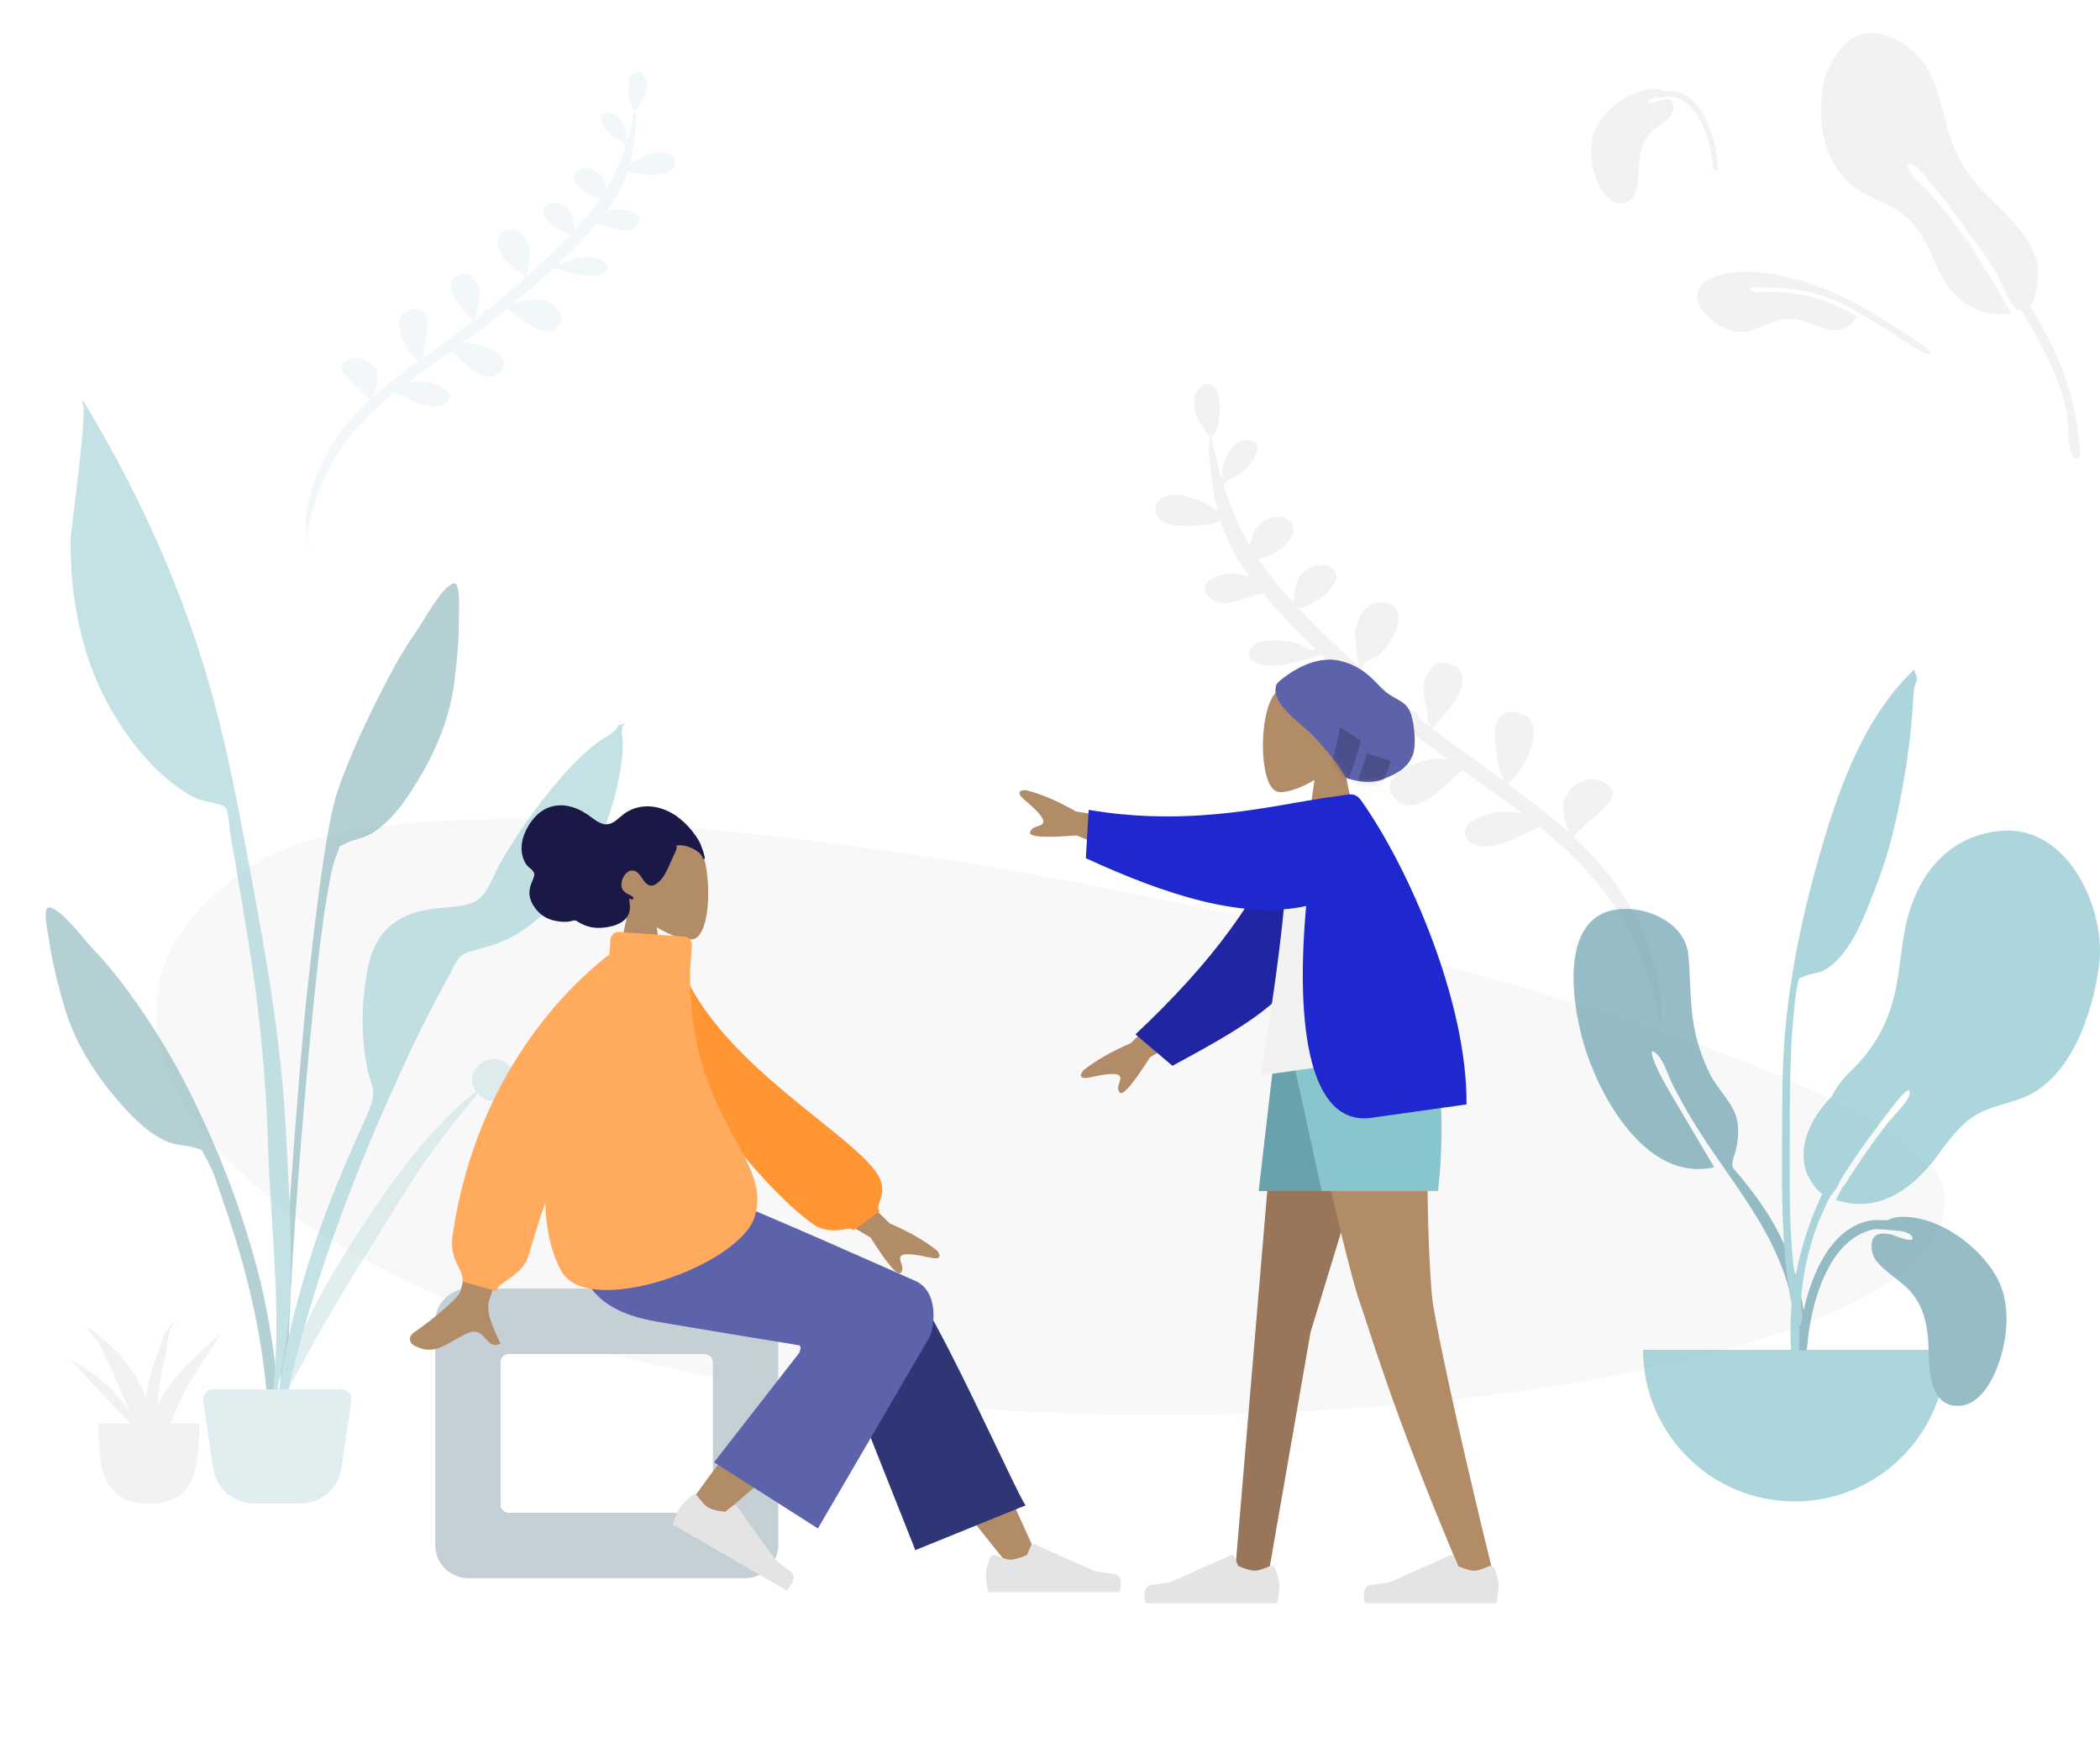 <svg width="393" height="328" viewBox="0 0 393 328" fill="none" xmlns="http://www.w3.org/2000/svg">
<g opacity="0.505">
<path fill-rule="evenodd" clip-rule="evenodd" d="M363.875 222.932C368.756 254.054 250.396 274.353 148.522 260.187C46.647 246.02 -0.088 190.697 48.525 161.219C97.137 131.741 358.995 191.81 363.875 222.932Z" fill="#F2F2F2"/>
</g>
<path fill-rule="evenodd" clip-rule="evenodd" d="M217.459 93.244C219.301 92.044 222.158 92.809 224.012 93.517C224.726 93.79 226.552 94.664 227.905 95.647C227.727 94.966 227.567 94.278 227.428 93.585C226.855 90.735 226.46 87.831 226.271 84.943C226.221 84.19 226.286 83.349 226.351 82.497L226.351 82.496C226.373 82.208 226.395 81.918 226.413 81.629C226.339 81.561 226.289 81.467 226.268 81.34C226.26 81.392 226.255 81.435 226.252 81.467C226.247 81.519 226.244 81.545 226.234 81.548C226.224 81.551 226.207 81.529 226.173 81.483C226.159 81.466 226.144 81.445 226.125 81.421C224.754 79.674 223.604 77.705 223.446 75.54C223.312 73.704 225.081 70.231 227.588 72.635C228.709 73.709 228.418 81.251 226.733 81.713C227.183 84.213 227.749 86.707 228.458 89.171C228.564 89.155 228.673 89.153 228.78 89.166C228.77 88.553 228.769 87.885 228.798 87.655C229.05 85.676 230.989 81.657 234.075 82.437C236.447 83.037 234.993 85.505 234.186 86.586C232.887 88.325 231.417 89.078 229.556 89.983C229.519 90.357 229.236 90.574 228.903 90.644C230.149 94.623 231.786 98.502 233.929 102.167L233.986 101.934C234.258 100.821 234.575 99.525 234.776 99.252C235.826 97.827 238.151 96.085 240.295 96.929C244.798 98.703 239.91 103.802 236.077 104.357C235.918 104.544 235.749 104.695 235.57 104.782C236.314 105.888 237.11 106.972 237.962 108.027C239.24 109.614 240.613 111.196 242.052 112.769C242.096 111.539 242.666 108.797 242.827 108.502C243.81 106.713 246.643 104.872 248.942 106.143C251.527 107.576 249.183 110.284 247.708 111.51C247.104 112.012 244.115 113.854 243.061 113.862C246.538 117.571 250.376 121.217 254.278 124.731C253.955 123.158 253.533 118.826 253.58 118.345C253.822 115.863 255.734 111.894 259.501 112.861C263.156 113.798 261.539 117.921 260.288 119.887C259.531 121.077 258.483 122.286 257.219 123.116C256.991 123.265 256.694 123.387 256.397 123.509L256.397 123.509C256.039 123.656 255.682 123.803 255.448 123.997C255.24 124.17 255.176 124.368 255.113 124.565C255.046 124.773 254.98 124.979 254.745 125.152C256.854 127.042 258.977 128.894 261.071 130.694C262.058 131.543 263.064 132.376 264.079 133.199C264.635 133.003 265.427 133.261 265.386 133.932C265.38 134.03 265.354 134.114 265.318 134.191C266.087 134.802 266.862 135.408 267.643 136.008C267.625 135.833 267.63 135.587 267.666 135.247C267.104 135.929 267.127 134.935 267.145 134.178C267.152 133.91 267.157 133.672 267.136 133.548C267.053 133.061 266.947 132.58 266.84 132.099L266.84 132.098C266.612 131.071 266.385 130.046 266.396 128.986C266.421 126.734 268.092 122.96 271.609 124.301C274.843 125.531 273.666 128.868 272.446 130.96C271.674 132.284 270.617 133.466 269.513 134.598C269.316 134.8 269.097 135.073 268.881 135.344L268.881 135.344C268.56 135.746 268.243 136.142 268.009 136.289C271.012 138.586 274.085 140.815 277.158 143.044L277.159 143.044L277.159 143.044C278.536 144.043 279.912 145.041 281.282 146.045C281.342 145.825 281.391 145.606 281.434 145.402C281.348 145.484 281.232 145.523 281.082 145.515C281.042 145.346 280.984 145.122 280.915 144.852C280.069 141.559 277.491 131.53 284.471 133.474C289.585 134.902 285.975 143.635 282.161 146.69C284.475 148.395 286.768 150.122 289.007 151.901C290.627 153.189 292.199 154.52 293.712 155.895C292.929 154.114 292.192 151.808 292.676 149.973C293.381 147.303 296.682 144.781 299.906 146.301C303.925 148.203 300.833 150.802 297.934 153.238C296.454 154.483 295.023 155.685 294.616 156.73C299.423 161.243 303.528 166.256 306.271 171.967C309.254 178.177 312.023 186.521 310.491 193.469C310.774 190.414 309.565 186.578 308.715 183.884C308.6 183.518 308.491 183.172 308.393 182.852C307.117 178.674 305.304 174.609 302.915 170.804C299.088 164.71 294.034 159.536 288.198 154.839C286.869 155.235 285.426 155.966 284.231 156.572L284.23 156.572L284.23 156.572C283.497 156.944 282.857 157.268 282.394 157.439C280.162 158.261 275.874 159.439 274.452 156.85C273.053 154.303 276.623 152.879 278.836 152.308C280.974 151.757 282.902 151.824 284.896 152.275C281.807 149.938 278.643 147.675 275.48 145.412L275.473 145.407C274.893 144.992 274.313 144.577 273.734 144.162C272.93 144.725 272.042 145.539 271.099 146.402C268.106 149.144 264.559 152.392 261.393 149.738C256.613 145.734 265.754 141.664 269.648 141.981C270.126 142.02 270.589 142.106 271.04 142.223C267.068 139.346 263.159 136.409 259.461 133.266C258.797 133.369 257.741 134.202 256.472 135.204C253.62 137.454 249.693 140.551 246.736 138.112C244.601 136.352 245.332 133.61 247.396 132.042C249.467 130.467 252.471 130.47 255.024 131C256.127 131.228 257.146 131.663 258.095 132.194L258.213 132.2C254.574 129.074 250.913 125.878 247.387 122.573L247.304 122.596L247.199 122.625C246.986 122.848 246.629 122.929 246.302 122.88C246.122 122.933 245.938 122.987 245.75 123.042C242.957 123.865 239.367 124.923 236.583 124.467C234.535 124.131 232.676 122.709 234.41 120.959C235.82 119.535 239.645 119.74 241.511 120.077C242.421 120.242 243.412 120.719 244.406 121.198C244.824 121.399 245.243 121.601 245.656 121.779C245.763 121.595 245.95 121.476 246.164 121.419C242.682 118.098 239.359 114.662 236.346 111.076C235.434 111.197 234.422 111.539 233.379 111.892C230.868 112.74 228.174 113.651 226.24 111.689C223.385 108.792 228.754 107.102 231.306 107.377C232.168 107.469 233.018 107.678 233.839 107.953C231.646 105.002 229.971 101.846 228.795 98.533C228.783 98.537 228.773 98.543 228.762 98.548C228.746 98.555 228.729 98.564 228.709 98.571C228.726 98.563 228.742 98.554 228.757 98.546C228.769 98.54 228.78 98.533 228.793 98.527C228.675 98.196 228.563 97.862 228.455 97.528C228.256 97.434 228.07 97.364 227.98 97.335C229.14 98.018 224.248 98.352 223.332 98.414C221.306 98.552 218.593 98.604 217.107 97.187C215.859 95.998 215.931 94.24 217.459 93.244ZM310.709 193.479C310.623 194.486 310.41 195.408 310.012 196.168C310.31 195.303 310.539 194.403 310.709 193.479Z" fill="#F2F2F2"/>
<path opacity="0.2" fill-rule="evenodd" clip-rule="evenodd" d="M125.492 28.945C124.148 28.078 122.062 28.632 120.708 29.145C120.186 29.342 118.853 29.975 117.864 30.686C117.995 30.193 118.112 29.696 118.214 29.195C118.633 27.134 118.923 25.033 119.062 22.945C119.099 22.401 119.052 21.792 119.005 21.176L119.005 21.176C118.989 20.967 118.973 20.757 118.96 20.549C119.014 20.5 119.051 20.432 119.066 20.34C119.072 20.378 119.075 20.408 119.078 20.432C119.081 20.469 119.083 20.488 119.09 20.49C119.098 20.492 119.11 20.476 119.135 20.444C119.145 20.431 119.157 20.416 119.171 20.399C120.172 19.135 121.013 17.71 121.129 16.145C121.228 14.818 119.938 12.306 118.106 14.046C117.287 14.823 117.496 20.276 118.726 20.61C118.396 22.417 117.982 24.221 117.464 26.003C117.386 25.991 117.307 25.99 117.229 25.999C117.236 25.556 117.237 25.073 117.216 24.907C117.033 23.476 115.619 20.571 113.365 21.136C111.633 21.57 112.693 23.355 113.282 24.136C114.23 25.393 115.303 25.937 116.661 26.59C116.688 26.861 116.895 27.018 117.138 27.069C116.227 29.946 115.029 32.752 113.463 35.402L113.422 35.234L113.422 35.234C113.224 34.429 112.993 33.492 112.846 33.295C112.08 32.264 110.383 31.006 108.817 31.617C105.529 32.901 109.095 36.586 111.894 36.986C112.01 37.122 112.133 37.231 112.264 37.294C111.72 38.094 111.138 38.877 110.516 39.641C109.583 40.789 108.579 41.933 107.528 43.071C107.496 42.182 107.081 40.199 106.963 39.986C106.247 38.692 104.179 37.362 102.5 38.282C100.612 39.319 102.322 41.276 103.398 42.162C103.839 42.525 106.021 43.856 106.791 43.862C104.25 46.545 101.446 49.182 98.596 51.725C98.832 50.587 99.142 47.454 99.108 47.107C98.933 45.312 97.538 42.442 94.787 43.143C92.118 43.822 93.297 46.803 94.21 48.224C94.762 49.084 95.527 49.958 96.449 50.557C96.615 50.666 96.832 50.754 97.049 50.842C97.311 50.948 97.571 51.054 97.742 51.194C97.894 51.319 97.94 51.463 97.986 51.605C98.035 51.755 98.084 51.904 98.255 52.029C96.714 53.397 95.163 54.736 93.634 56.038C92.912 56.653 92.178 57.256 91.436 57.851C91.03 57.709 90.452 57.896 90.482 58.382C90.486 58.452 90.505 58.513 90.531 58.569C89.969 59.01 89.403 59.449 88.833 59.883C88.846 59.757 88.842 59.579 88.816 59.333C89.226 59.826 89.21 59.107 89.197 58.56L89.197 58.56C89.192 58.366 89.188 58.194 89.204 58.104C89.264 57.752 89.343 57.404 89.421 57.056C89.588 56.313 89.754 55.572 89.746 54.805C89.729 53.177 88.51 50.449 85.942 51.419C83.58 52.31 84.438 54.722 85.328 56.234C85.891 57.191 86.662 58.046 87.468 58.864C87.612 59.01 87.771 59.208 87.929 59.403C88.163 59.694 88.394 59.98 88.565 60.087C86.372 61.748 84.127 63.361 81.882 64.974L81.881 64.975C80.876 65.697 79.87 66.419 78.87 67.145C78.826 66.986 78.79 66.828 78.759 66.68C78.822 66.74 78.907 66.768 79.016 66.762C79.046 66.64 79.088 66.478 79.138 66.283L79.138 66.282C79.758 63.901 81.644 56.648 76.547 58.056C72.813 59.09 75.445 65.404 78.228 67.612C76.537 68.846 74.863 70.095 73.227 71.382C72.043 72.314 70.895 73.277 69.79 74.272C70.362 72.984 70.902 71.316 70.549 69.989C70.036 68.058 67.626 66.236 65.272 67.336C62.336 68.713 64.593 70.591 66.709 72.352C67.789 73.251 68.833 74.12 69.13 74.876C65.618 78.14 62.618 81.767 60.614 85.897C58.433 90.388 56.407 96.423 57.523 101.447C57.317 99.238 58.202 96.464 58.823 94.515C58.908 94.25 58.988 94 59.059 93.769C59.993 90.747 61.318 87.807 63.064 85.055C65.861 80.647 69.554 76.905 73.817 73.507C74.787 73.792 75.84 74.32 76.713 74.758L76.713 74.758L76.713 74.758C77.248 75.027 77.715 75.261 78.053 75.384C79.683 75.978 82.812 76.829 83.852 74.956C84.874 73.114 82.268 72.085 80.653 71.673C79.092 71.276 77.685 71.324 76.228 71.651C78.485 69.96 80.796 68.323 83.107 66.685L83.107 66.685C83.532 66.384 83.957 66.083 84.382 65.781C84.969 66.188 85.617 66.776 86.305 67.4C88.489 69.382 91.077 71.729 93.39 69.809C96.882 66.912 90.21 63.972 87.366 64.203C87.017 64.231 86.679 64.294 86.35 64.378C89.251 62.297 92.107 60.172 94.808 57.898C95.293 57.972 96.064 58.574 96.99 59.298C99.071 60.924 101.936 63.163 104.097 61.398C105.656 60.124 105.124 58.142 103.618 57.009C102.106 55.871 99.913 55.873 98.049 56.258C97.243 56.423 96.499 56.738 95.806 57.122L95.72 57.126C98.378 54.865 101.052 52.553 103.628 50.162C103.673 50.174 103.719 50.187 103.765 50.199C103.921 50.361 104.182 50.419 104.42 50.384C104.552 50.422 104.686 50.461 104.823 50.501C106.862 51.095 109.483 51.859 111.515 51.528C113.012 51.284 114.369 50.256 113.104 48.991C112.075 47.962 109.282 48.111 107.92 48.355C107.255 48.475 106.531 48.82 105.805 49.167L105.805 49.167C105.5 49.312 105.194 49.458 104.893 49.587C104.814 49.454 104.678 49.368 104.522 49.327C107.066 46.924 109.493 44.439 111.695 41.845C112.361 41.932 113.099 42.179 113.861 42.434C115.693 43.047 117.66 43.705 119.073 42.285C121.159 40.19 117.239 38.969 115.376 39.169C114.747 39.236 114.126 39.387 113.527 39.586C115.129 37.451 116.353 35.169 117.214 32.773C117.222 32.776 117.23 32.78 117.237 32.783C117.244 32.786 117.25 32.789 117.257 32.792C117.263 32.795 117.269 32.798 117.277 32.8C117.254 32.79 117.236 32.779 117.215 32.769C117.301 32.529 117.383 32.288 117.462 32.046C117.608 31.978 117.744 31.927 117.809 31.906C116.962 32.4 120.534 32.64 121.203 32.685C122.681 32.784 124.663 32.821 125.748 31.796C126.66 30.935 126.607 29.664 125.492 28.945ZM57.301 101.249C57.367 101.92 57.561 102.532 57.943 103.034C57.663 102.46 57.452 101.863 57.301 101.249Z" fill="#C1DEE2"/>
<g opacity="0.7">
<path fill-rule="evenodd" clip-rule="evenodd" d="M303.525 170.119C308.832 169.844 315.395 172.941 315.961 178.71C316.373 182.901 316.245 187.081 316.882 191.266C317.391 194.611 318.467 197.822 319.935 200.869C321.347 203.799 324.275 206.293 325.037 209.423C325.523 211.417 325.251 214.222 324.581 216.173C323.767 218.545 324.2 218.358 325.822 220.348C329.001 224.248 331.863 228.247 333.887 232.906C336.803 239.615 338.714 247.457 337.632 254.802C337.495 255.734 337.331 259.081 336.047 259.315C334.613 259.577 335.284 257.663 335.36 257.044C335.848 253.099 336.282 249.651 335.693 245.644C333.422 230.184 322.331 219.998 315.109 206.877C314.712 206.2 313.874 204.589 313.292 203.526C312.372 201.848 311.447 198.655 310.201 197.41C307.856 195.066 310.012 199.779 310.469 200.679C311.047 201.817 311.683 203.026 312.275 204.023C314.984 208.646 318.009 213.692 320.807 218.457C308.705 221.214 300.181 206.665 296.934 197.1C294.258 189.219 291.056 170.793 303.525 170.119Z" fill="#69A1AC"/>
<path fill-rule="evenodd" clip-rule="evenodd" d="M374.655 155.483C365.783 156.187 360.087 162.041 357.436 170.229C356.007 174.641 355.843 179.174 355.049 183.709C353.855 190.531 351.285 195.701 346.262 200.562C344.706 202.067 343.559 203.613 342.744 205.266C341.126 206.917 339.718 208.786 338.683 211.07C337.362 213.987 336.988 217.487 338.514 220.395C338.924 221.177 339.948 222.746 341.008 223.459C337.037 231.918 334.853 241.182 335.099 250.434C335.248 256.019 335.52 261.607 335.839 267.185C335.924 268.683 336.412 271.156 337.145 268.644C337.815 266.346 336.974 262.74 336.896 260.339C336.518 248.646 336.194 238.014 341.008 227.089C341.512 225.944 342.048 224.809 342.605 223.682C342.638 223.663 342.668 223.64 342.699 223.618C342.72 223.634 342.739 223.652 342.761 223.668C342.796 223.604 342.845 223.529 342.902 223.444C343.062 223.279 343.201 223.071 343.334 222.838C343.761 222.247 344.244 221.551 344.247 221.171C344.247 221.168 344.245 221.163 344.245 221.16C347.225 216.296 350.638 211.7 354.124 207.194C354.098 207.227 357.905 202.042 357.317 204.909C357.033 206.291 354.232 208.922 353.101 210.386C350.599 213.641 347.661 217.767 345.219 221.756C344.89 221.944 344.426 222.872 344.091 223.562C343.905 223.912 343.732 224.265 343.562 224.572C352.214 227.43 358.944 221.673 363.533 214.975C363.539 214.968 363.544 214.959 363.549 214.952C364.946 213.101 366.376 211.264 368.163 209.801C371.145 207.36 374.338 206.929 377.854 205.728C387.441 202.452 391.518 190.027 392.812 180.807C394.273 170.406 387.128 154.457 374.655 155.483Z" fill="#89C5CC"/>
<path fill-rule="evenodd" clip-rule="evenodd" d="M357.13 126.355C348.025 135.832 343.626 148.976 340.142 161.333C336.252 175.134 333.682 189.149 333.584 203.498C333.519 212.926 333.263 222.412 333.813 231.829C334.008 235.173 334.341 238.523 334.872 241.831C334.915 242.103 336.101 249.49 337.236 247.769C337.881 246.79 336.02 240.106 335.88 238.993C335.089 232.722 334.905 226.406 334.943 220.09C335.007 209.692 334.7 199.346 335.754 188.986C335.911 187.439 336.036 185.814 336.403 184.301C336.793 182.692 336.296 183.395 337.567 182.758C338.802 182.139 340.328 182.227 341.609 181.45C346.69 178.369 349.29 170.454 351.313 165.26C353.627 159.322 355.033 152.989 356.157 146.739C356.982 142.147 357.571 137.583 357.905 132.932C358.01 131.466 358.016 129.933 358.305 128.492C358.382 128.103 358.772 127.416 358.757 127.071C358.727 126.343 358.288 125.914 358.252 125.302C357.87 125.645 357.496 125.996 357.13 126.355Z" fill="#89C5CC"/>
<path fill-rule="evenodd" clip-rule="evenodd" d="M307.481 252.617C307.481 268.289 320.186 280.994 335.858 280.994C351.53 280.994 364.235 268.289 364.235 252.617" fill="#89C5CC"/>
<path fill-rule="evenodd" clip-rule="evenodd" d="M355.304 227.771C362.327 227.253 370.17 232.919 373.558 238.816C376.289 243.57 375.829 249.812 374.142 254.863C373.012 258.244 370.547 263.065 366.436 263.112C361.292 263.171 361.044 256.813 360.945 253.097C360.813 248.156 360.188 243.852 356.295 240.484C355.814 240.069 355.31 239.679 354.806 239.29C354.358 238.945 353.91 238.6 353.479 238.236C353.411 238.178 353.341 238.119 353.272 238.061C351.895 236.904 350.449 235.689 350.273 233.781C350.018 231.018 351.578 230.52 353.96 231.034C354.037 231.05 354.246 231.129 354.53 231.237C355.746 231.698 358.342 232.682 357.851 231.506C357.667 231.063 356.991 230.711 356.139 230.448C353.933 230.208 351.302 229.93 350.546 230.096C342.384 231.887 339.207 243.192 338.363 250.375C338.272 251.15 338.198 251.928 338.134 252.707H336.635C336.739 250.826 336.876 248.948 337.19 247.087C338.393 239.973 342.154 229.523 350.403 228.368C350.708 228.325 351.827 228.318 353.183 228.397C353.826 228.038 354.545 227.821 355.304 227.771Z" fill="#69A1AC"/>
</g>
<g opacity="0.5">
<path fill-rule="evenodd" clip-rule="evenodd" d="M77.831 118.291C79.464 115.962 82.496 110.046 84.795 109.214C86.276 108.678 85.844 114.223 85.862 115.281C85.933 119.372 85.535 123.437 85.043 127.493C84.157 134.809 81.26 141.324 77.286 147.551C75.241 150.755 72.843 153.997 69.521 155.997C67.992 156.917 66.152 157.071 64.641 157.865C62.883 158.788 63.84 158.041 63.048 159.874C61.947 162.419 61.595 165.701 61.086 168.416C58.748 180.88 53.086 246.764 54.068 259.442C54.155 260.566 52.588 260.835 52.51 259.463C52.094 252.189 55.692 201.819 57.507 185.347C59.322 168.875 61.158 154.322 63 148.623C65.234 141.709 69.269 133.394 72.628 126.947C74.189 123.951 75.889 121.059 77.831 118.291Z" fill="#69A1AC"/>
<path fill-rule="evenodd" clip-rule="evenodd" d="M89.956 199.081C94.206 195.96 98.807 201.85 94.961 204.971C92.835 206.696 90.612 206.082 89.36 204.645C88.548 205.635 87.787 206.67 87.056 207.545C84.83 210.21 82.726 212.939 80.716 215.731C76.538 221.532 72.959 227.661 69.216 233.677C65.522 239.615 61.858 245.584 58.51 251.672C55.674 256.831 51.893 262.899 50.922 268.554C52.395 256.561 57.986 245.033 64.643 234.46C71.247 223.973 78.825 212.521 89.049 204.245C88.008 202.715 87.979 200.531 89.956 199.081Z" fill="#C1DEE2"/>
<path fill-rule="evenodd" clip-rule="evenodd" d="M9.295 169.832C11.674 170.297 15.56 175.678 17.521 177.729C19.851 180.165 21.965 182.762 23.958 185.483C28.248 191.339 32.085 197.566 35.347 204.059C40.666 214.644 44.927 225.511 48.02 237.038C49.913 244.094 51.138 251.407 51.864 258.669C52.002 260.039 53.438 270.598 51.368 270.883C49.508 271.139 50.082 262.865 49.992 261.739C48.978 249.041 45.938 236.687 41.709 224.718C40.788 222.111 39.932 218.918 38.459 216.572C37.398 214.882 38.451 215.471 36.587 214.831C34.986 214.282 33.163 214.416 31.523 213.744C27.962 212.283 25.111 209.448 22.612 206.597C17.755 201.055 13.905 195.059 11.899 187.958C10.786 184.021 9.763 180.061 9.196 176.002C9.049 174.953 7.763 169.533 9.295 169.832Z" fill="#69A1AC"/>
<path fill-rule="evenodd" clip-rule="evenodd" d="M18.682 80.302C27.642 95.841 35.005 112.911 39.759 130.199C42.64 140.674 44.654 151.423 46.656 162.094C49.755 178.617 52.686 195.139 53.52 211.955C54.359 228.869 56.017 248.377 50.479 264.668C53.245 248.128 50.612 230.523 50.145 213.881C49.922 205.936 49.277 198.069 48.429 190.171C47.607 182.509 46.264 174.884 45.014 167.282C44.404 163.58 43.764 159.884 43.113 156.189C42.919 155.087 42.836 151.816 42.137 151.063C41.434 150.305 37.843 149.996 36.716 149.44C34.446 148.32 32.31 146.729 30.421 145.048C26.798 141.825 23.647 137.614 21.16 133.463C15.404 123.858 13.104 112.137 13.22 101.013C13.242 98.853 16.715 75.597 15.32 75.276C15.405 75.178 15.484 75.076 15.559 74.971C16.615 76.739 17.651 78.519 18.682 80.302Z" fill="#89C5CC"/>
<path fill-rule="evenodd" clip-rule="evenodd" d="M115.391 136.345C115.529 136.146 116.429 134.759 115.976 134.847C116.898 134.667 114.707 136.377 117.005 135.328C115.914 136.359 116.544 137.698 116.558 139.085C116.582 141.337 116.205 143.571 115.781 145.775C115.111 149.259 114.112 152.646 112.663 155.887C109.504 162.949 104.139 169.747 97.771 174.162C94.627 176.342 91.546 177.084 87.96 178.087C85.695 178.721 85.515 179.893 84.313 182.091C81.81 186.668 79.352 191.229 77.145 195.961C74.509 201.612 71.95 207.269 69.537 213.019C61.406 232.387 54.788 252.453 51.313 273.22C51.228 260.982 54.059 248.378 57.63 236.714C60.231 228.215 63.617 220.023 67.229 211.914C68.105 209.949 69.431 207.422 69.802 205.253C70.063 203.733 69.267 202.272 68.903 200.671C67.483 194.437 67.584 187.453 68.831 181.185C70.207 174.274 74.183 171.067 80.91 170.088C83.371 169.73 86.498 169.861 88.754 168.812C91.212 167.669 92.225 163.915 93.623 161.504C97.377 155.03 101.837 148.82 106.959 143.364C108.377 141.854 109.902 140.46 111.52 139.168C112.54 138.353 114.695 137.349 115.391 136.345Z" fill="#89C5CC"/>
<path fill-rule="evenodd" clip-rule="evenodd" d="M38.034 262.231C37.861 261.057 38.77 260.004 39.957 260.004H63.831C65.017 260.004 65.927 261.057 65.754 262.231L63.909 274.744C63.346 278.558 60.073 281.384 56.217 281.384H47.571C43.715 281.384 40.442 278.558 39.879 274.744L38.034 262.231Z" fill="#C1DEE2"/>
</g>
<path fill-rule="evenodd" clip-rule="evenodd" d="M18.433 266.4C18.433 274.675 19.086 281.383 27.851 281.383C36.615 281.383 37.269 274.675 37.269 266.4" fill="#F2F2F2"/>
<path fill-rule="evenodd" clip-rule="evenodd" d="M30.458 261.237C30.136 261.793 29.85 262.36 29.597 262.935C29.588 261.75 29.653 260.557 29.832 259.348C30.138 257.276 30.605 255.215 31.044 253.158C31.359 251.679 31.339 249.023 32.536 247.845C32.864 247.59 32.943 248.089 32.943 248.306C32.947 248.352 32.942 247.421 32.623 247.583C30.73 248.561 30.117 251.636 29.511 253.175C28.626 255.422 27.874 257.719 27.564 260.057C27.485 260.648 27.443 261.238 27.433 261.828C27.369 261.67 27.308 261.511 27.241 261.354C26.149 258.791 24.674 256.29 22.835 253.984C22.382 253.416 16.689 247.817 16.244 248.674C16.288 248.798 16.38 248.902 16.52 248.984C16.528 248.993 16.529 248.988 16.524 248.974C16.858 249.514 17.809 250.348 18.105 250.821C18.85 252.012 19.429 253.276 20.017 254.516C21.261 257.135 22.414 259.782 23.533 262.433C23.793 263.051 24.064 263.665 24.341 264.277C21.487 260.161 17.68 256.424 12.439 254.284C14.229 255.195 15.403 256.908 16.611 258.22C18.07 259.803 19.605 261.342 21.066 262.923C22.789 264.788 24.816 266.751 26.473 268.814C28.079 272.185 29.639 275.558 30.602 279.101C30.207 277.877 30.57 276.186 30.503 274.901C30.449 273.878 30.33 272.864 30.166 271.852C30.369 272.309 30.543 272.766 30.622 273.191C30.55 272.478 30.467 271.769 30.378 271.065C30.607 270.405 30.832 269.79 30.984 269.283C31.763 266.681 32.691 264.125 33.955 261.633C35.124 259.329 36.465 257.053 37.926 254.847C38.608 253.819 39.299 252.794 39.986 251.767C40.436 251.095 40.864 250.019 41.489 249.376C37.444 253.074 33.024 256.8 30.458 261.237Z" fill="#F2F2F2"/>
<path fill-rule="evenodd" clip-rule="evenodd" d="M381.196 48.861C380.036 44.993 377.313 41.965 374.487 39.191C368.984 33.79 366.025 30.451 364.064 22.551C362.911 17.905 361.737 12.982 358.079 9.611C355.415 7.156 350.831 5.094 347.269 6.852C341.789 10.122 340.318 16.834 340.87 22.845C341.555 30.294 345.035 34.887 351.72 37.631C355.487 39.176 357.99 41.215 360.035 44.768C361.671 47.609 362.624 51.167 364.679 53.742C367.752 57.592 371.597 59.304 376.337 58.664C371.897 50.496 366.711 42.252 360.455 35.375C359.869 34.684 356.415 32.038 357.112 30.859C357.879 29.562 361.425 34.435 361.4 34.406C363.218 36.493 364.9 38.711 366.552 40.949C366.548 40.952 366.543 40.953 366.539 40.955C368.239 43.252 369.927 45.584 371.582 47.944C372.251 48.943 372.903 49.954 373.527 50.991C374.442 52.512 375.894 56.829 377.392 57.764C377.713 57.964 378.009 58.076 378.286 58.122C379.308 59.795 380.302 61.482 381.248 63.188C383.717 67.645 385.837 72.352 386.81 77.384C387.094 78.852 386.893 84.346 387.895 85.406C389.728 87.346 389.191 83.611 389.082 82.484C388.171 73.149 384.82 65.197 379.955 57.349C381.449 55.397 381.665 50.428 381.196 48.861Z" fill="#F2F2F2"/>
<path fill-rule="evenodd" clip-rule="evenodd" d="M318.416 53.37C320.348 51.093 324.993 50.707 327.834 50.859C331.35 51.048 334.961 51.903 338.305 52.938C343.815 54.643 349.169 57.753 354.021 60.764C354.606 61.126 361.81 65.459 361.172 66.219C360.541 66.972 353.468 61.826 351.892 60.939C348.529 59.046 345.444 56.807 341.737 55.556C337.898 54.262 333.838 53.749 329.801 53.784C329.283 53.789 327.593 53.428 327.557 54.194C327.521 54.944 330.317 54.553 330.81 54.557C332.847 54.576 334.896 54.768 336.903 55.12C340.665 55.782 344.201 57.114 347.423 59.157C346.524 61.247 344.369 62.211 342.109 61.688C340.155 61.235 338.25 60.12 336.337 59.798C335.02 59.576 333.7 59.708 332.423 60.079C329.052 61.059 327.109 63.065 323.403 61.669C320.498 60.575 315.64 56.644 318.416 53.37Z" fill="#F2F2F2"/>
<path fill-rule="evenodd" clip-rule="evenodd" d="M310.106 16.684C305.815 16.371 301.023 19.796 298.954 23.359C297.285 26.232 297.566 30.005 298.597 33.058C299.287 35.102 300.793 38.015 303.305 38.044C306.447 38.079 306.599 34.237 306.659 31.991C306.74 29.005 307.122 26.403 309.5 24.368C309.794 24.116 310.102 23.881 310.41 23.646C310.684 23.437 310.957 23.229 311.221 23.009C311.263 22.974 311.305 22.938 311.347 22.903C312.188 22.204 313.072 21.469 313.179 20.317C313.335 18.646 312.382 18.345 310.927 18.656C310.88 18.666 310.752 18.714 310.579 18.779C309.835 19.057 308.249 19.652 308.549 18.941C308.662 18.673 309.075 18.461 309.596 18.302C310.943 18.157 312.551 17.989 313.013 18.089C317.999 19.171 319.94 26.004 320.456 30.346C320.514 30.837 320.561 31.33 320.602 31.824H321.516C321.452 30.664 321.368 29.506 321.172 28.359C320.437 24.058 318.14 17.743 313.1 17.045C312.914 17.019 312.23 17.014 311.402 17.062C311.009 16.845 310.569 16.714 310.106 16.684Z" fill="#F2F2F2"/>
<path fill-rule="evenodd" clip-rule="evenodd" d="M122.907 173.546C125.735 175.252 128.514 176.076 129.818 175.74C133.089 174.896 133.389 162.924 130.859 158.204C128.329 153.484 115.32 151.427 114.664 160.779C114.437 164.024 115.798 166.92 117.81 169.283L114.202 186.112H124.682L122.907 173.546Z" fill="#B28B67"/>
<path fill-rule="evenodd" clip-rule="evenodd" d="M131.847 160.323C131.743 159.711 131.49 159.032 131.285 158.453C131.021 157.707 130.622 157.034 130.182 156.4C129.355 155.206 128.362 154.128 127.266 153.234C125.264 151.6 122.715 150.657 120.209 150.963C118.944 151.118 117.716 151.601 116.67 152.405C115.726 153.131 114.817 154.2 113.594 154.277C112.263 154.361 111.043 153.185 109.976 152.459C108.772 151.641 107.492 151.044 106.086 150.812C103.729 150.424 101.516 151.221 99.892 153.155C98.164 155.214 96.908 158.233 98.043 160.961C98.254 161.468 98.525 161.895 98.914 162.249C99.272 162.574 99.817 162.92 99.962 163.439C100.116 163.991 99.656 164.703 99.478 165.2C99.223 165.914 99.013 166.663 99.088 167.438C99.21 168.711 100.01 169.927 100.854 170.764C101.713 171.615 102.771 172.104 103.9 172.329C104.655 172.479 105.425 172.562 106.192 172.506C106.572 172.478 106.908 172.372 107.277 172.288C107.635 172.206 107.836 172.301 108.14 172.498C109.553 173.412 111.072 173.766 112.704 173.63C114.081 173.515 115.668 173.181 116.792 172.237C118.039 171.188 118.014 169.742 117.721 168.197C118.032 168.352 118.892 168.447 118.378 167.832C118.174 167.589 117.79 167.49 117.528 167.346C117.224 167.18 116.915 166.964 116.679 166.692C115.724 165.594 116.688 163.358 117.887 162.99C119.669 162.443 120.068 164.965 121.34 165.617C122.072 165.992 122.837 165.479 123.385 164.956C124.118 164.255 124.619 163.326 125.051 162.38C125.406 161.602 125.737 160.813 126.1 160.038C126.269 159.676 126.856 158.654 126.561 158.245C127.837 157.99 129.259 158.521 130.358 159.217C130.812 159.504 131.159 159.822 131.401 160.33C131.453 160.438 131.566 160.762 131.708 160.775C131.972 160.8 131.873 160.477 131.847 160.323Z" fill="#191847"/>
<path fill-rule="evenodd" clip-rule="evenodd" d="M87.673 241.17C84.238 241.17 81.453 243.955 81.453 247.39V289.135C81.453 292.57 84.238 295.355 87.673 295.355H139.424C142.859 295.355 145.643 292.57 145.643 289.135V247.39C145.643 243.955 142.859 241.17 139.424 241.17H87.673ZM95.234 253.405C94.375 253.405 93.679 254.101 93.679 254.96V281.565C93.679 282.423 94.375 283.119 95.234 283.119H131.861C132.719 283.119 133.416 282.423 133.416 281.565V254.96C133.416 254.101 132.719 253.405 131.861 253.405H95.234Z" fill="#C5CFD6"/>
<path fill-rule="evenodd" clip-rule="evenodd" d="M188.94 293.169C180.331 282.648 174.506 274.849 171.465 269.771C166.257 261.075 161.996 253.338 160.651 250.382C157.443 243.334 168.034 240.034 170.431 243.321C174.059 248.297 181.807 263.954 193.674 290.292L188.94 293.169Z" fill="#B28B67"/>
<path fill-rule="evenodd" clip-rule="evenodd" d="M171.299 290.109L155.276 249.749C151.85 242.392 168.398 237.555 170.917 240.979C176.635 248.753 190.224 279.418 191.928 281.734L171.299 290.109Z" fill="#2F3676"/>
<path fill-rule="evenodd" clip-rule="evenodd" d="M128.627 282.017C131.748 277.461 143.1 262.133 149.284 255.791C151.061 253.969 152.794 252.22 154.434 250.59C159.308 245.745 169.014 253.888 164.149 258.301C152.033 269.291 134.355 284.127 132.878 285.45C130.808 287.304 126.665 284.88 128.627 282.017Z" fill="#B28B67"/>
<path fill-rule="evenodd" clip-rule="evenodd" d="M130.587 280.056C130.319 279.687 129.798 279.6 129.449 279.892C128.734 280.489 127.642 281.461 127.258 282.128C126.667 283.151 125.875 285.312 125.875 285.312C127.061 285.997 147.204 297.635 147.204 297.635C147.204 297.635 149.622 295.365 147.958 294.111C146.293 292.856 145.21 291.995 145.21 291.995L137.819 281.805C137.69 281.627 137.441 281.591 137.267 281.725L135.699 282.934C135.699 282.934 133.594 282.75 132.557 282.151C131.9 281.771 131.091 280.751 130.587 280.056Z" fill="#E4E4E4"/>
<path fill-rule="evenodd" clip-rule="evenodd" d="M186.352 291.066C185.936 290.88 185.441 291.066 185.284 291.493C184.964 292.368 184.504 293.756 184.504 294.526C184.504 295.708 184.897 297.975 184.897 297.975C186.268 297.975 209.526 297.975 209.526 297.975C209.526 297.975 210.486 294.799 208.418 294.546C206.349 294.293 204.981 294.089 204.981 294.089L193.489 288.962C193.289 288.873 193.055 288.966 192.971 289.169L192.217 291.001C192.217 291.001 190.302 291.895 189.105 291.895C188.346 291.895 187.136 291.416 186.352 291.066Z" fill="#E4E4E4"/>
<path fill-rule="evenodd" clip-rule="evenodd" d="M149.511 251.767C149.511 251.767 129.536 248.51 122.751 247.313C109.86 245.038 106.1 238.096 108.323 222.949L132.076 222.949C136.791 224.312 171.478 239.803 171.478 239.803C175.638 241.87 174.863 247.964 174.103 249.972C174.056 250.094 153.061 286.053 153.061 286.053L133.63 273.666L149.547 253.226C149.547 253.226 150.178 251.955 149.511 251.767Z" fill="#5C63AB"/>
<path fill-rule="evenodd" clip-rule="evenodd" d="M85.994 242.005C87.273 239.407 93.667 205.973 93.667 205.973L103.229 206.009C103.229 206.009 92.305 241.426 91.631 243.096C90.756 245.266 92.242 248.419 93.25 250.557C93.406 250.888 93.551 251.194 93.673 251.469C92.275 252.095 91.603 251.338 90.895 250.54C90.095 249.639 89.248 248.685 87.256 249.613C86.486 249.971 85.757 250.395 85.046 250.809C82.587 252.239 80.329 253.553 77.256 251.656C76.769 251.355 76.236 250.223 77.525 249.338C80.738 247.133 85.368 243.275 85.994 242.005ZM166.525 228.977L154.155 216.902L150.046 224.015L162.909 231.605C166.135 236.689 168.029 238.886 168.592 238.195C169.067 237.613 168.849 236.974 168.649 236.386C168.493 235.928 168.347 235.501 168.547 235.154C169.004 234.363 171.587 234.816 174.019 235.351C176.452 235.886 175.889 234.691 175.372 234.067C173.073 232.21 170.124 230.514 166.525 228.977Z" fill="#B28B67"/>
<path fill-rule="evenodd" clip-rule="evenodd" d="M122.802 178.829L126.578 178.181C132.526 199.222 163.088 213.564 164.964 221.43C165.652 224.314 163.577 225.772 164.649 226.651L159.741 230.246C158.91 229.276 157.136 231.051 153.432 229.809C149.729 228.568 122.802 203.743 122.802 178.829Z" fill="#FF9533"/>
<path fill-rule="evenodd" clip-rule="evenodd" d="M115.896 174.422C115.039 174.362 114.296 175.008 114.236 175.864L114.044 178.617C106.938 184.09 89.326 200.442 84.736 230.883C84.254 234.08 85.126 235.793 85.823 237.162C86.299 238.098 86.694 238.873 86.517 239.852L92.94 241.626C92.94 240.903 93.749 240.353 94.794 239.644C96.313 238.612 98.328 237.243 99.073 234.514C99.779 231.928 100.813 228.697 102.049 225.104C102.166 229.863 103.068 234.24 105.033 237.866C109.935 246.912 138.267 236.991 141.227 227.763C142.806 222.839 140.565 218.705 137.601 213.237C133.838 206.297 128.911 197.207 129.154 181.626L129.482 176.931C129.542 176.075 128.896 175.332 128.04 175.272L115.896 174.422Z" fill="#FFAA5C"/>
<path fill-rule="evenodd" clip-rule="evenodd" d="M245.995 145.972C243.163 147.679 240.381 148.503 239.075 148.167C235.8 147.322 235.499 135.341 238.033 130.617C240.567 125.894 253.595 123.835 254.251 133.194C254.479 136.442 253.115 139.341 251.1 141.707L254.713 158.547H244.217L245.995 145.972Z" fill="#B28B67"/>
<path fill-rule="evenodd" clip-rule="evenodd" d="M238.717 128.787C238.809 128.216 238.627 127.936 240.922 126.328C243.216 124.72 246.921 122.824 250.653 123.649C255.496 124.72 257.42 127.915 259.287 129.468C260.971 130.868 262.66 131.031 263.661 132.768C264.662 134.505 265.194 139.503 264.324 141.49C263.123 144.232 260.755 144.97 259.027 145.759C256.062 147.114 251.872 145.683 251.771 145.446C250.985 143.614 246.759 138.443 244.217 136.271C242.347 134.674 238.285 131.466 238.717 128.787Z" fill="#5C63AB"/>
<mask id="mask0" mask-type="alpha" maskUnits="userSpaceOnUse" x="238" y="123" width="27" height="24">
<path fill-rule="evenodd" clip-rule="evenodd" d="M238.717 128.787C238.809 128.216 238.627 127.936 240.922 126.328C243.216 124.72 246.921 122.824 250.653 123.649C255.496 124.72 257.42 127.915 259.287 129.468C260.971 130.868 262.66 131.031 263.661 132.768C264.662 134.505 265.194 139.503 264.324 141.49C263.123 144.232 260.755 144.97 259.027 145.759C256.062 147.114 251.872 145.683 251.771 145.446C250.985 143.614 246.759 138.443 244.217 136.271C242.347 134.674 238.285 131.466 238.717 128.787Z" fill="white"/>
</mask>
<g mask="url(#mask0)">
<path fill-rule="evenodd" clip-rule="evenodd" d="M234.82 171.243C247.731 155.32 250.769 136.117 250.769 136.117L254.658 138.577C254.658 138.577 249.875 159.562 234.82 171.243ZM229.908 179.992C250.802 161.633 255.785 141.002 255.785 141.002L260.283 142.328C260.283 142.328 254.084 165.399 229.908 179.992Z" fill="black" fill-opacity="0.2"/>
</g>
<path fill-rule="evenodd" clip-rule="evenodd" d="M261.695 195.477L245.263 249.302L237.303 295.077H231.061L239.473 195.477H261.695Z" fill="#997659"/>
<path fill-rule="evenodd" clip-rule="evenodd" d="M267.573 195.477C266.457 225.03 267.771 240.273 268.021 242.959C268.27 245.644 271.691 263.053 279.789 295.978L273.138 293.69C260.34 263.493 255.979 247.799 254.512 243.834C253.044 239.868 249.145 223.749 242.816 195.477H267.573Z" fill="#B28B67"/>
<path fill-rule="evenodd" clip-rule="evenodd" d="M278.622 293.125C279.038 292.939 279.534 293.125 279.69 293.553C280.011 294.429 280.471 295.819 280.471 296.589C280.471 297.773 280.077 300.043 280.077 300.043C278.707 300.043 255.448 300.043 255.448 300.043C255.448 300.043 254.488 296.863 256.557 296.61C258.625 296.356 259.993 296.152 259.993 296.152L271.485 291.019C271.685 290.929 271.92 291.023 272.003 291.226L272.758 293.06C272.758 293.06 274.673 293.955 275.87 293.955C276.628 293.955 277.838 293.476 278.622 293.125Z" fill="#E4E4E4"/>
<path fill-rule="evenodd" clip-rule="evenodd" d="M237.577 293.125C237.993 292.939 238.488 293.125 238.645 293.553C238.965 294.429 239.425 295.819 239.425 296.589C239.425 297.773 239.032 300.043 239.032 300.043C237.662 300.043 214.403 300.043 214.403 300.043C214.403 300.043 213.443 296.863 215.511 296.61C217.58 296.356 218.948 296.152 218.948 296.152L230.44 291.019C230.64 290.929 230.874 291.023 230.958 291.226L231.712 293.06C231.712 293.06 233.627 293.955 234.824 293.955C235.583 293.955 236.792 293.476 237.577 293.125Z" fill="#E4E4E4"/>
<path fill-rule="evenodd" clip-rule="evenodd" d="M263.878 195.477L256.891 222.9H235.551L238.733 195.477H263.878Z" fill="#69A1AC"/>
<path fill-rule="evenodd" clip-rule="evenodd" d="M267.808 195.477C271.257 205.833 269.118 222.9 269.118 222.9H247.342L241.354 195.477H267.808Z" fill="#89C5CC"/>
<path fill-rule="evenodd" clip-rule="evenodd" d="M201.38 151.878L218.486 154.49L215.275 162.048L201.458 156.344C195.451 156.827 192.554 156.636 192.766 155.771C192.946 155.042 193.587 154.832 194.178 154.638C194.638 154.487 195.068 154.347 195.224 153.978C195.581 153.137 193.663 151.349 191.77 149.729C189.877 148.109 191.172 147.839 191.982 147.876C194.851 148.595 197.984 149.929 201.38 151.878ZM211.606 195.242L223.997 183.175L228.109 190.281L215.226 197.866C211.994 202.946 210.097 205.141 209.533 204.451C209.058 203.869 209.276 203.232 209.477 202.644C209.633 202.187 209.779 201.76 209.579 201.413C209.121 200.623 206.535 201.076 204.099 201.611C201.663 202.146 202.227 200.952 202.745 200.328C205.047 198.473 208.001 196.778 211.606 195.242Z" fill="#B28B67"/>
<path fill-rule="evenodd" clip-rule="evenodd" d="M241.621 152.888C236.067 167.947 226.697 180.209 212.495 193.583L219.411 199.465C236.101 190.458 244.84 185.211 247.544 171.341C248.223 167.86 247.536 157.164 247.44 151.498L241.621 152.888Z" fill="#2026A2"/>
<path fill-rule="evenodd" clip-rule="evenodd" d="M269.207 196.583L235.861 201.27C235.861 201.27 242.344 165.185 240.783 152.295C240.73 151.857 241.43 150.974 241.801 151.024C245.88 151.579 250.081 149.017 250.081 149.017C259.77 160.598 264.699 175.839 269.207 196.583Z" fill="#F2F2F2"/>
<path fill-rule="evenodd" clip-rule="evenodd" d="M244.438 169.555C242.364 192.587 245.17 210.808 256.668 209.192L274.447 206.693C274.609 187.352 263.496 162.13 254.753 149.848C254.42 149.379 253.726 148.504 252.409 148.689L247.242 149.415C247.241 149.423 247.24 149.43 247.238 149.437C245.686 149.669 243.982 149.966 242.136 150.288C232.636 151.946 219.389 154.257 203.738 151.563L203.21 160.618C217.947 167.396 232.579 172.195 244.438 169.555Z" fill="#1F28CF"/>
</svg>
